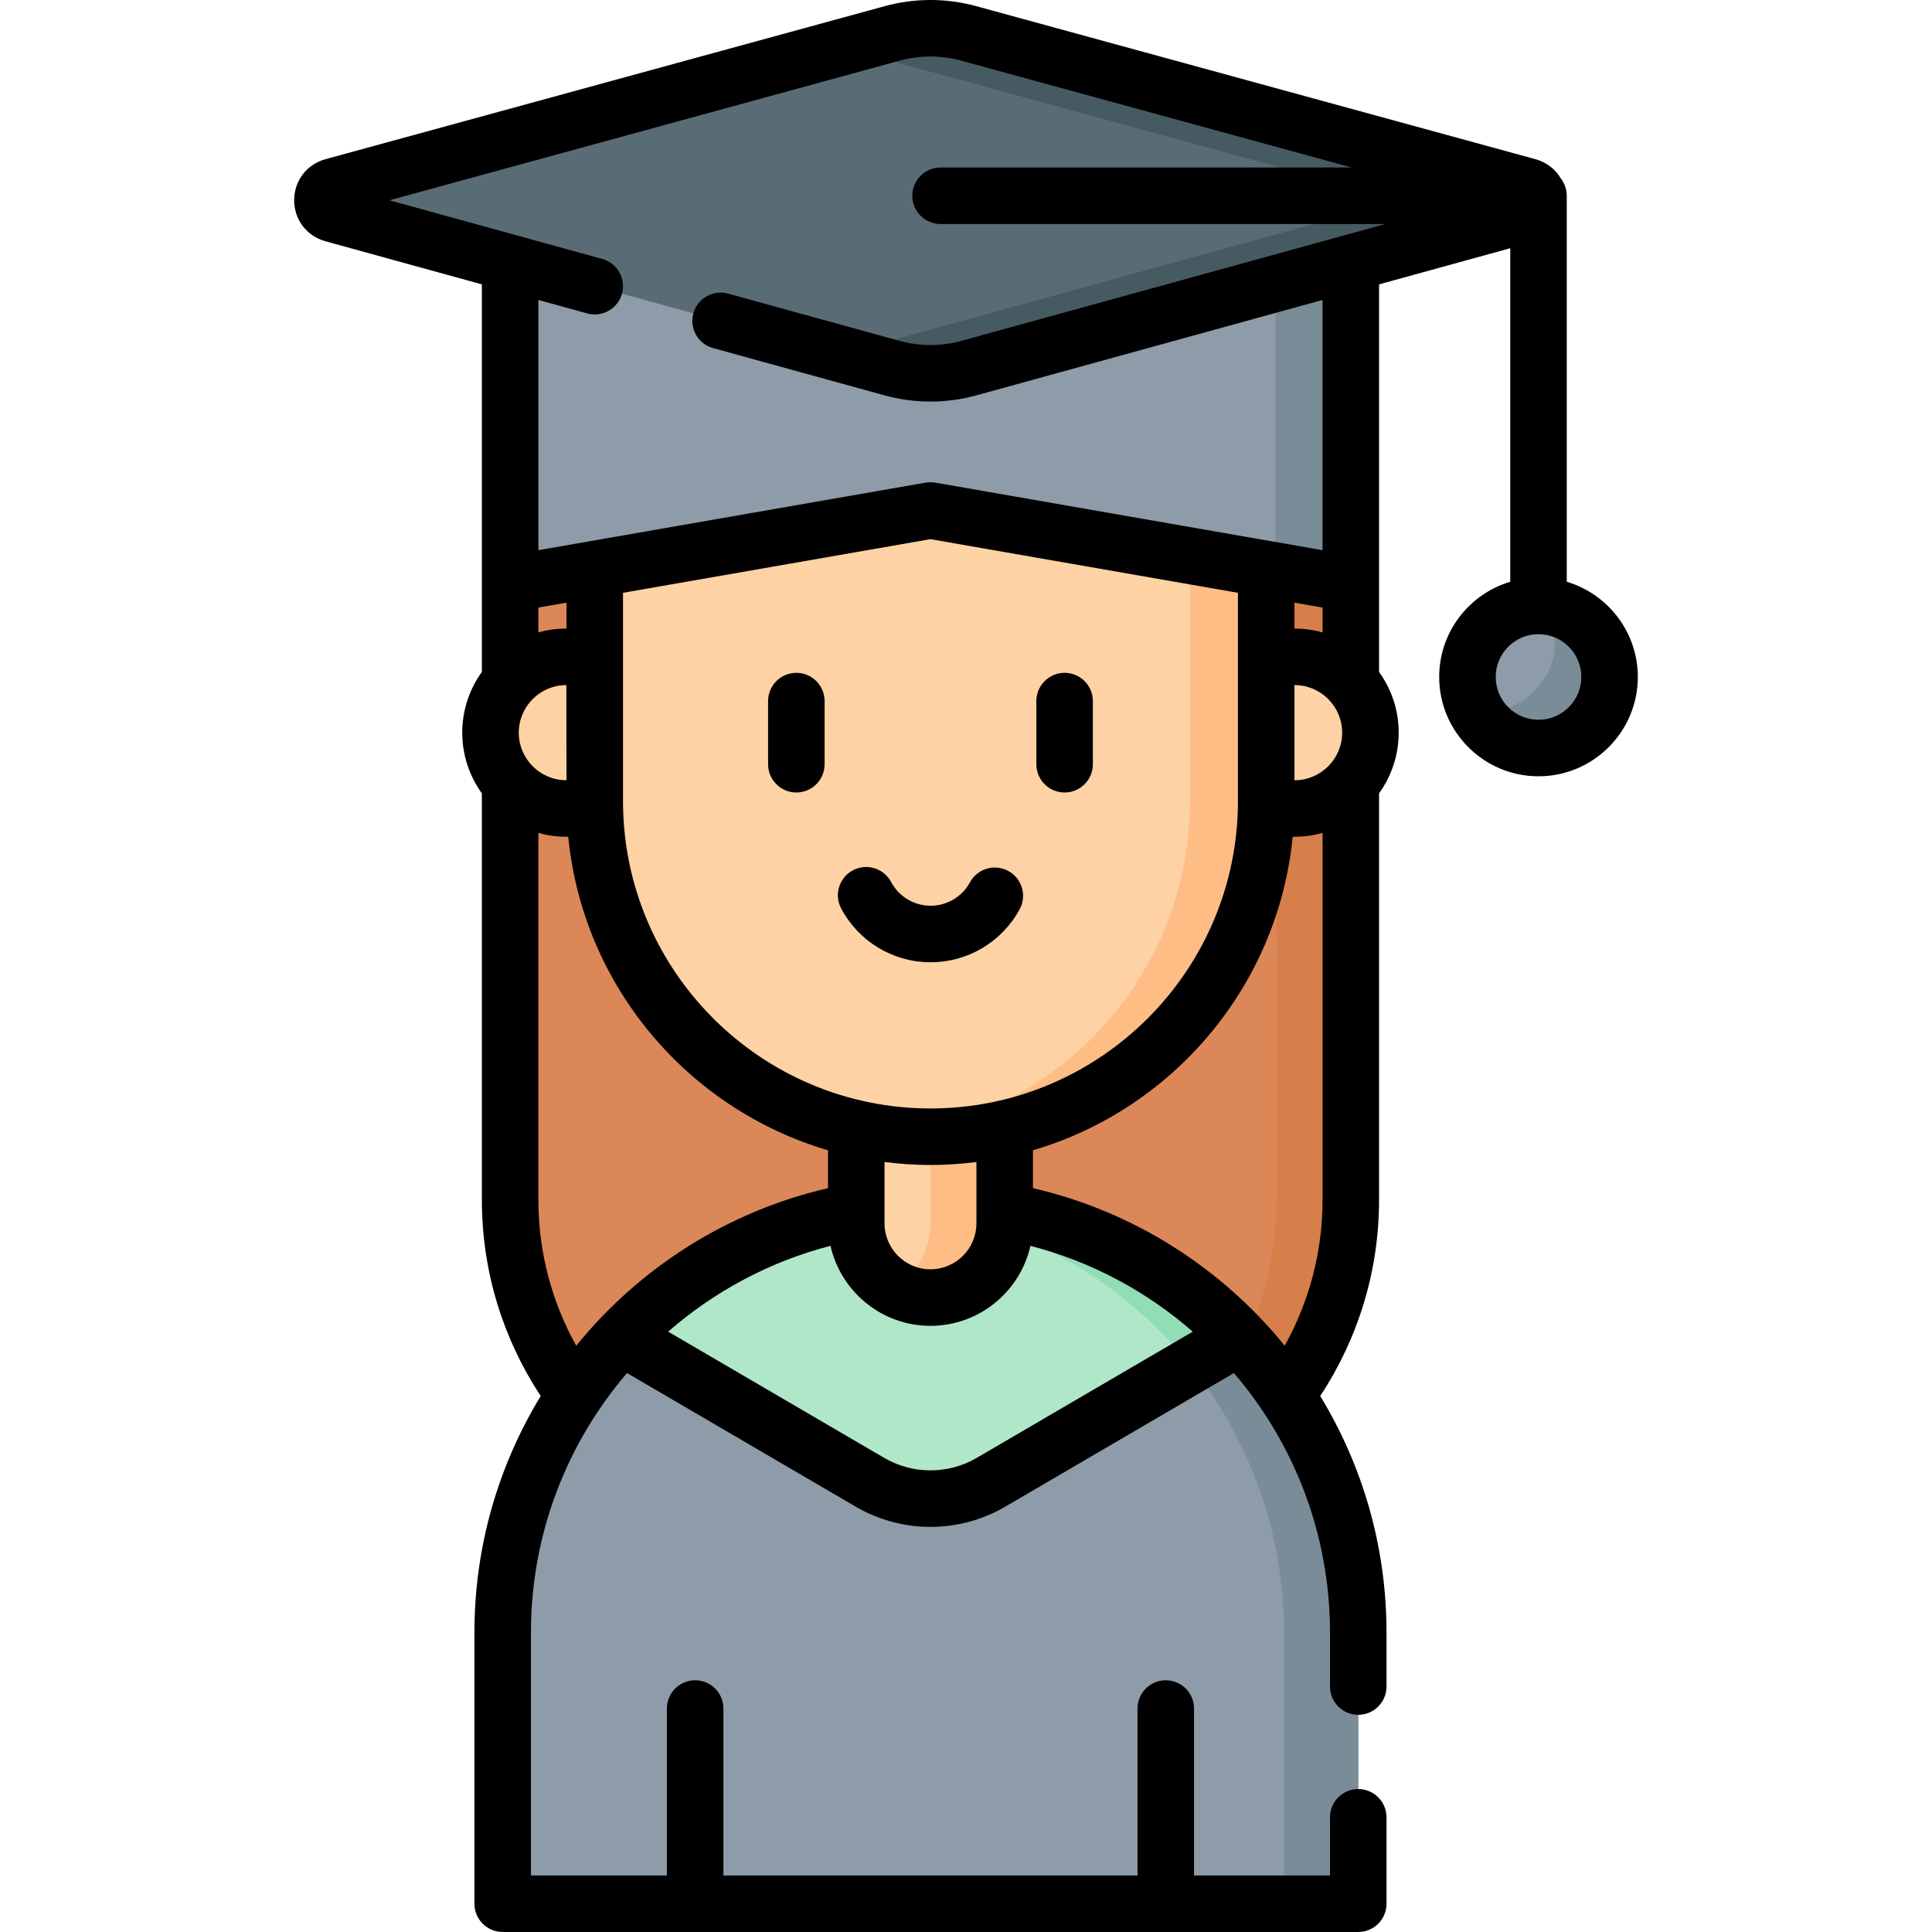 <svg id="Capa_1" enable-background="new 0 0 512 512" height="512" viewBox="0 0 512 512" width="512" xmlns="http://www.w3.org/2000/svg"><g><g><path d="m135.19 126.197v191.789c0 48.175 39.054 87.229 87.229 87.229h48.33c48.175 0 87.229-39.054 87.229-87.229v-191.789z" fill="#dc8758"/></g><g><path d="m357.982 126.197v191.793c0 48.17-39.054 87.224-87.234 87.224h-19.662c48.17 0 87.224-39.053 87.224-87.224v-191.793z" fill="#d77f4a"/></g><g><path d="m359.952 504.511h-226.735v-71.858c0-62.611 50.756-113.368 113.368-113.368 62.611 0 113.368 50.756 113.368 113.368v71.858z" fill="#b0e7c9"/></g><g><path d="m359.95 432.654v71.856h-19.662v-71.856c0-31.305-12.692-59.644-33.202-80.164-18.343-18.334-42.948-30.426-70.328-32.773 3.235-.29 6.511-.429 9.826-.429 31.305 0 59.644 12.692 80.164 33.202 20.51 20.52 33.202 48.859 33.202 80.164z" fill="#91deb6"/></g><g><path d="m359.957 432.648v71.861h-226.745v-71.861c0-30.386 11.958-57.979 31.423-78.339l65.922 38.515c9.907 5.783 22.149 5.783 32.055 0l65.922-38.515c19.465 20.36 31.423 47.953 31.423 78.339z" fill="#8d9ca8"/></g><g><path d="m359.95 432.654v71.856h-19.662v-71.856c0-26.751-9.267-51.346-24.774-70.738l13.011-7.599c.609.629 1.208 1.268 1.807 1.917 4.33 4.692 8.334 9.935 11.754 15.319 2.772 4.364 6.25 9.835 7.979 14.739.27.599.539 1.198.789 1.808 4.454 9.246 6.904 19.975 8.188 30.115.598 4.733.908 9.546.908 14.439z" fill="#7a8c98"/></g><g><path d="m246.584 343.869c-10.862 0-19.667-8.805-19.667-19.667v-29.501h39.334v29.501c.001 10.862-8.805 19.667-19.667 19.667z" fill="#fed2a4"/></g><g><path d="m266.255 294.704v29.497c0 10.864-8.807 19.672-19.672 19.672-3.585 0-6.94-.959-9.826-2.636 5.872-3.405 9.826-9.756 9.826-17.035v-29.497h19.672z" fill="#ffbd86"/></g><g><path d="m157.614 144.405v67.869c0 49.137 39.833 88.97 88.97 88.97 49.137 0 88.97-39.833 88.97-88.97v-67.869l-88.97-26.87z" fill="#fed2a4"/></g><g><path d="m335.555 144.401v67.872c0 24.575-9.956 46.812-26.062 62.909-16.097 16.107-38.335 26.062-62.909 26.062-3.415 0-6.78-.19-10.096-.579 20.53-2.307 38.934-11.613 52.804-25.483 16.097-16.097 26.052-38.335 26.052-62.909v-73.973z" fill="#ffbd86"/></g><g><path d="m343.081 214.261h-7.526v-40.194h7.526c11.099 0 20.097 8.998 20.097 20.097 0 11.099-8.998 20.097-20.097 20.097z" fill="#fed2a4"/></g><g><path d="m150.088 214.261h7.526v-40.194h-7.526c-11.099 0-20.097 8.998-20.097 20.097 0 11.099 8.998 20.097 20.097 20.097z" fill="#fed2a4"/></g><g><path d="m246.584 59.926h-111.394v94.788l111.394-19.433 111.395 19.433v-94.788z" fill="#8d9ca8"/></g><g><path d="m357.982 59.923v94.793l-19.971-3.485v-91.308z" fill="#7a8c98"/></g><g><path d="m404.931 49.409-148.235-40.562c-6.62-1.811-13.604-1.811-20.224 0l-148.234 40.562c-3.717 1.017-3.721 6.287-.007 7.311l148.174 40.834c6.662 1.836 13.696 1.836 20.358 0l148.174-40.834c3.715-1.025 3.711-6.294-.006-7.311z" fill="#596c76"/></g><g><path d="m404.935 56.718-148.176 40.831c-6.66 1.837-13.69 1.837-20.351 0l-13.431-3.705 134.745-37.126c3.715-1.019 3.705-6.291-.01-7.309l-134.734-36.867 13.491-3.695c6.621-1.807 13.61-1.807 20.231 0l148.236 40.561c3.713 1.019 3.713 6.291-.001 7.31z" fill="#465a61"/></g><g><circle cx="407.721" cy="179.406" fill="#8d9ca8" r="18.831"/></g><g><path d="m426.553 179.41c0 10.395-8.428 18.823-18.833 18.823-7.09 0-13.271-3.924-16.476-9.716.679.08 1.378.12 2.077.12 10.395 0 18.833-8.428 18.833-18.833 0-3.295-.849-6.411-2.357-9.107 9.427 1.029 16.756 9.007 16.756 18.713z" fill="#7a8c98"/></g><g><path d="m211.039 178.309c-4.136 0-7.489 3.353-7.489 7.489v16.732c0 4.136 3.353 7.489 7.489 7.489s7.489-3.353 7.489-7.489v-16.732c0-4.136-3.353-7.489-7.489-7.489z"/><path d="m282.13 178.309c-4.136 0-7.489 3.353-7.489 7.489v16.732c0 4.136 3.353 7.489 7.489 7.489s7.489-3.353 7.489-7.489v-16.732c0-4.136-3.353-7.489-7.489-7.489z"/><path d="m267.209 230.815c-3.637-1.975-8.182-.629-10.156 3.004-2.081 3.83-6.078 6.209-10.429 6.209-4.395 0-8.409-2.413-10.477-6.297-1.943-3.651-6.479-5.035-10.13-3.091-3.651 1.943-5.035 6.479-3.091 10.13 4.675 8.782 13.756 14.237 23.698 14.237 9.847 0 18.886-5.378 23.59-14.036 1.974-3.634.629-8.182-3.005-10.156z"/><path d="m415.21 154.177v-102.294c0-1.696-.57-3.255-1.52-4.51-1.44-2.485-3.817-4.376-6.782-5.187l-148.235-40.563c-7.909-2.165-16.269-2.164-24.177 0l-148.235 40.562c-4.961 1.357-8.298 5.726-8.302 10.869-.005 5.144 3.324 9.518 8.283 10.885l41.459 11.425v102.71c-3.267 4.533-5.199 10.088-5.199 16.089s1.932 11.557 5.199 16.089v107.732c0 19.187 5.748 37.048 15.594 51.982-11.141 18.288-17.567 39.749-17.567 62.685v71.858c0 4.136 3.353 7.489 7.489 7.489h226.736c4.136 0 7.489-3.353 7.489-7.489v-22.899c0-4.136-3.353-7.489-7.489-7.489s-7.489 3.353-7.489 7.489v15.41h-36.029v-44.24c0-4.136-3.353-7.489-7.489-7.489s-7.489 3.353-7.489 7.489v44.24h-109.743v-44.24c0-4.136-3.353-7.489-7.489-7.489s-7.489 3.353-7.489 7.489v44.24h-36.029v-64.369c0-26.236 9.598-50.264 25.461-68.774l60.614 35.414c6.107 3.565 12.954 5.348 19.802 5.348 6.849 0 13.698-1.783 19.806-5.349l60.61-35.41c15.864 18.51 25.463 42.537 25.463 68.773v14.303c0 4.136 3.353 7.489 7.489 7.489s7.489-3.353 7.489-7.489v-14.303c0-22.937-6.426-44.399-17.569-62.687 9.845-14.934 15.595-32.794 15.595-51.98v-107.733c3.267-4.533 5.199-10.088 5.199-16.089s-1.932-11.557-5.199-16.089v-102.71l34.764-9.58v88.393c-10.875 3.234-18.831 13.317-18.831 25.229 0 14.513 11.807 26.32 26.32 26.32s26.32-11.807 26.32-26.32c.001-11.912-7.955-21.995-18.83-25.23zm-277.73 39.987c0-6.952 5.656-12.608 12.608-12.608l.037 25.215h-.037c-6.952.001-12.608-5.655-12.608-12.607zm5.199-26.567v-6.587l7.446-1.299v6.867h-.037c-2.567 0-5.05.36-7.409 1.019zm10.028 189.029c-6.377-11.455-10.028-24.625-10.028-38.64v-97.254c2.359.659 4.842 1.019 7.409 1.019h.503c3.876 39.563 31.753 72.19 68.837 83.088v10.04c-26.681 6.149-50.013 21.157-66.721 41.747zm93.877-62.871c-44.929 0-81.481-36.552-81.481-81.481v-55.176l81.481-14.215 81.481 14.215v55.176c.001 44.929-36.551 81.481-81.481 81.481zm12.179 14.188v16.259c0 6.715-5.463 12.178-12.178 12.178s-12.178-5.463-12.178-12.178v-16.259c3.992.505 8.051.79 12.178.79s8.186-.284 12.178-.79zm.074 78.414c-7.557 4.412-16.946 4.411-24.502.001l-57.265-33.456c12.212-10.651 26.87-18.567 43.024-22.745 2.723 12.118 13.563 21.202 26.491 21.202 12.927 0 23.766-9.082 26.49-21.199 16.153 4.178 30.811 12.093 43.023 22.743zm91.653-68.371c0 14.015-3.654 27.183-10.033 38.637-16.708-20.587-40.037-35.594-66.716-41.743v-10.041c37.084-10.898 64.961-43.525 68.837-83.088h.502c2.567 0 5.05-.36 7.409-1.019v97.254zm-7.409-111.214h-.037v-25.215h.037c6.952 0 12.608 5.656 12.608 12.608s-5.656 12.607-12.608 12.607zm-.037-40.194v-6.867l7.446 1.299v6.587c-2.359-.659-4.842-1.019-7.409-1.019zm-88.27-76.245c-5.357 1.476-11.021 1.477-16.379 0l-45.439-12.522c-3.987-1.098-8.111 1.243-9.21 5.23s1.243 8.111 5.23 9.21l45.439 12.522c3.981 1.097 8.075 1.645 12.169 1.645s8.188-.548 12.169-1.645l91.736-25.281v66.313l-102.618-17.902c-.793-.139-1.865-.124-2.575 0-.317.055-102.617 17.902-102.617 17.902v-66.312l12.945 3.568c3.987 1.099 8.111-1.243 9.21-5.23s-1.243-8.111-5.23-9.21l-56.398-15.542 135.243-37.009c5.323-1.455 10.949-1.455 16.271 0l103.507 28.323h-108.971c-4.136 0-7.489 3.353-7.489 7.489s3.353 7.489 7.489 7.489h117.868zm152.947 100.415c-6.254 0-11.342-5.088-11.342-11.342s5.088-11.342 11.342-11.342 11.342 5.088 11.342 11.342-5.088 11.342-11.342 11.342z"/></g></g></svg>